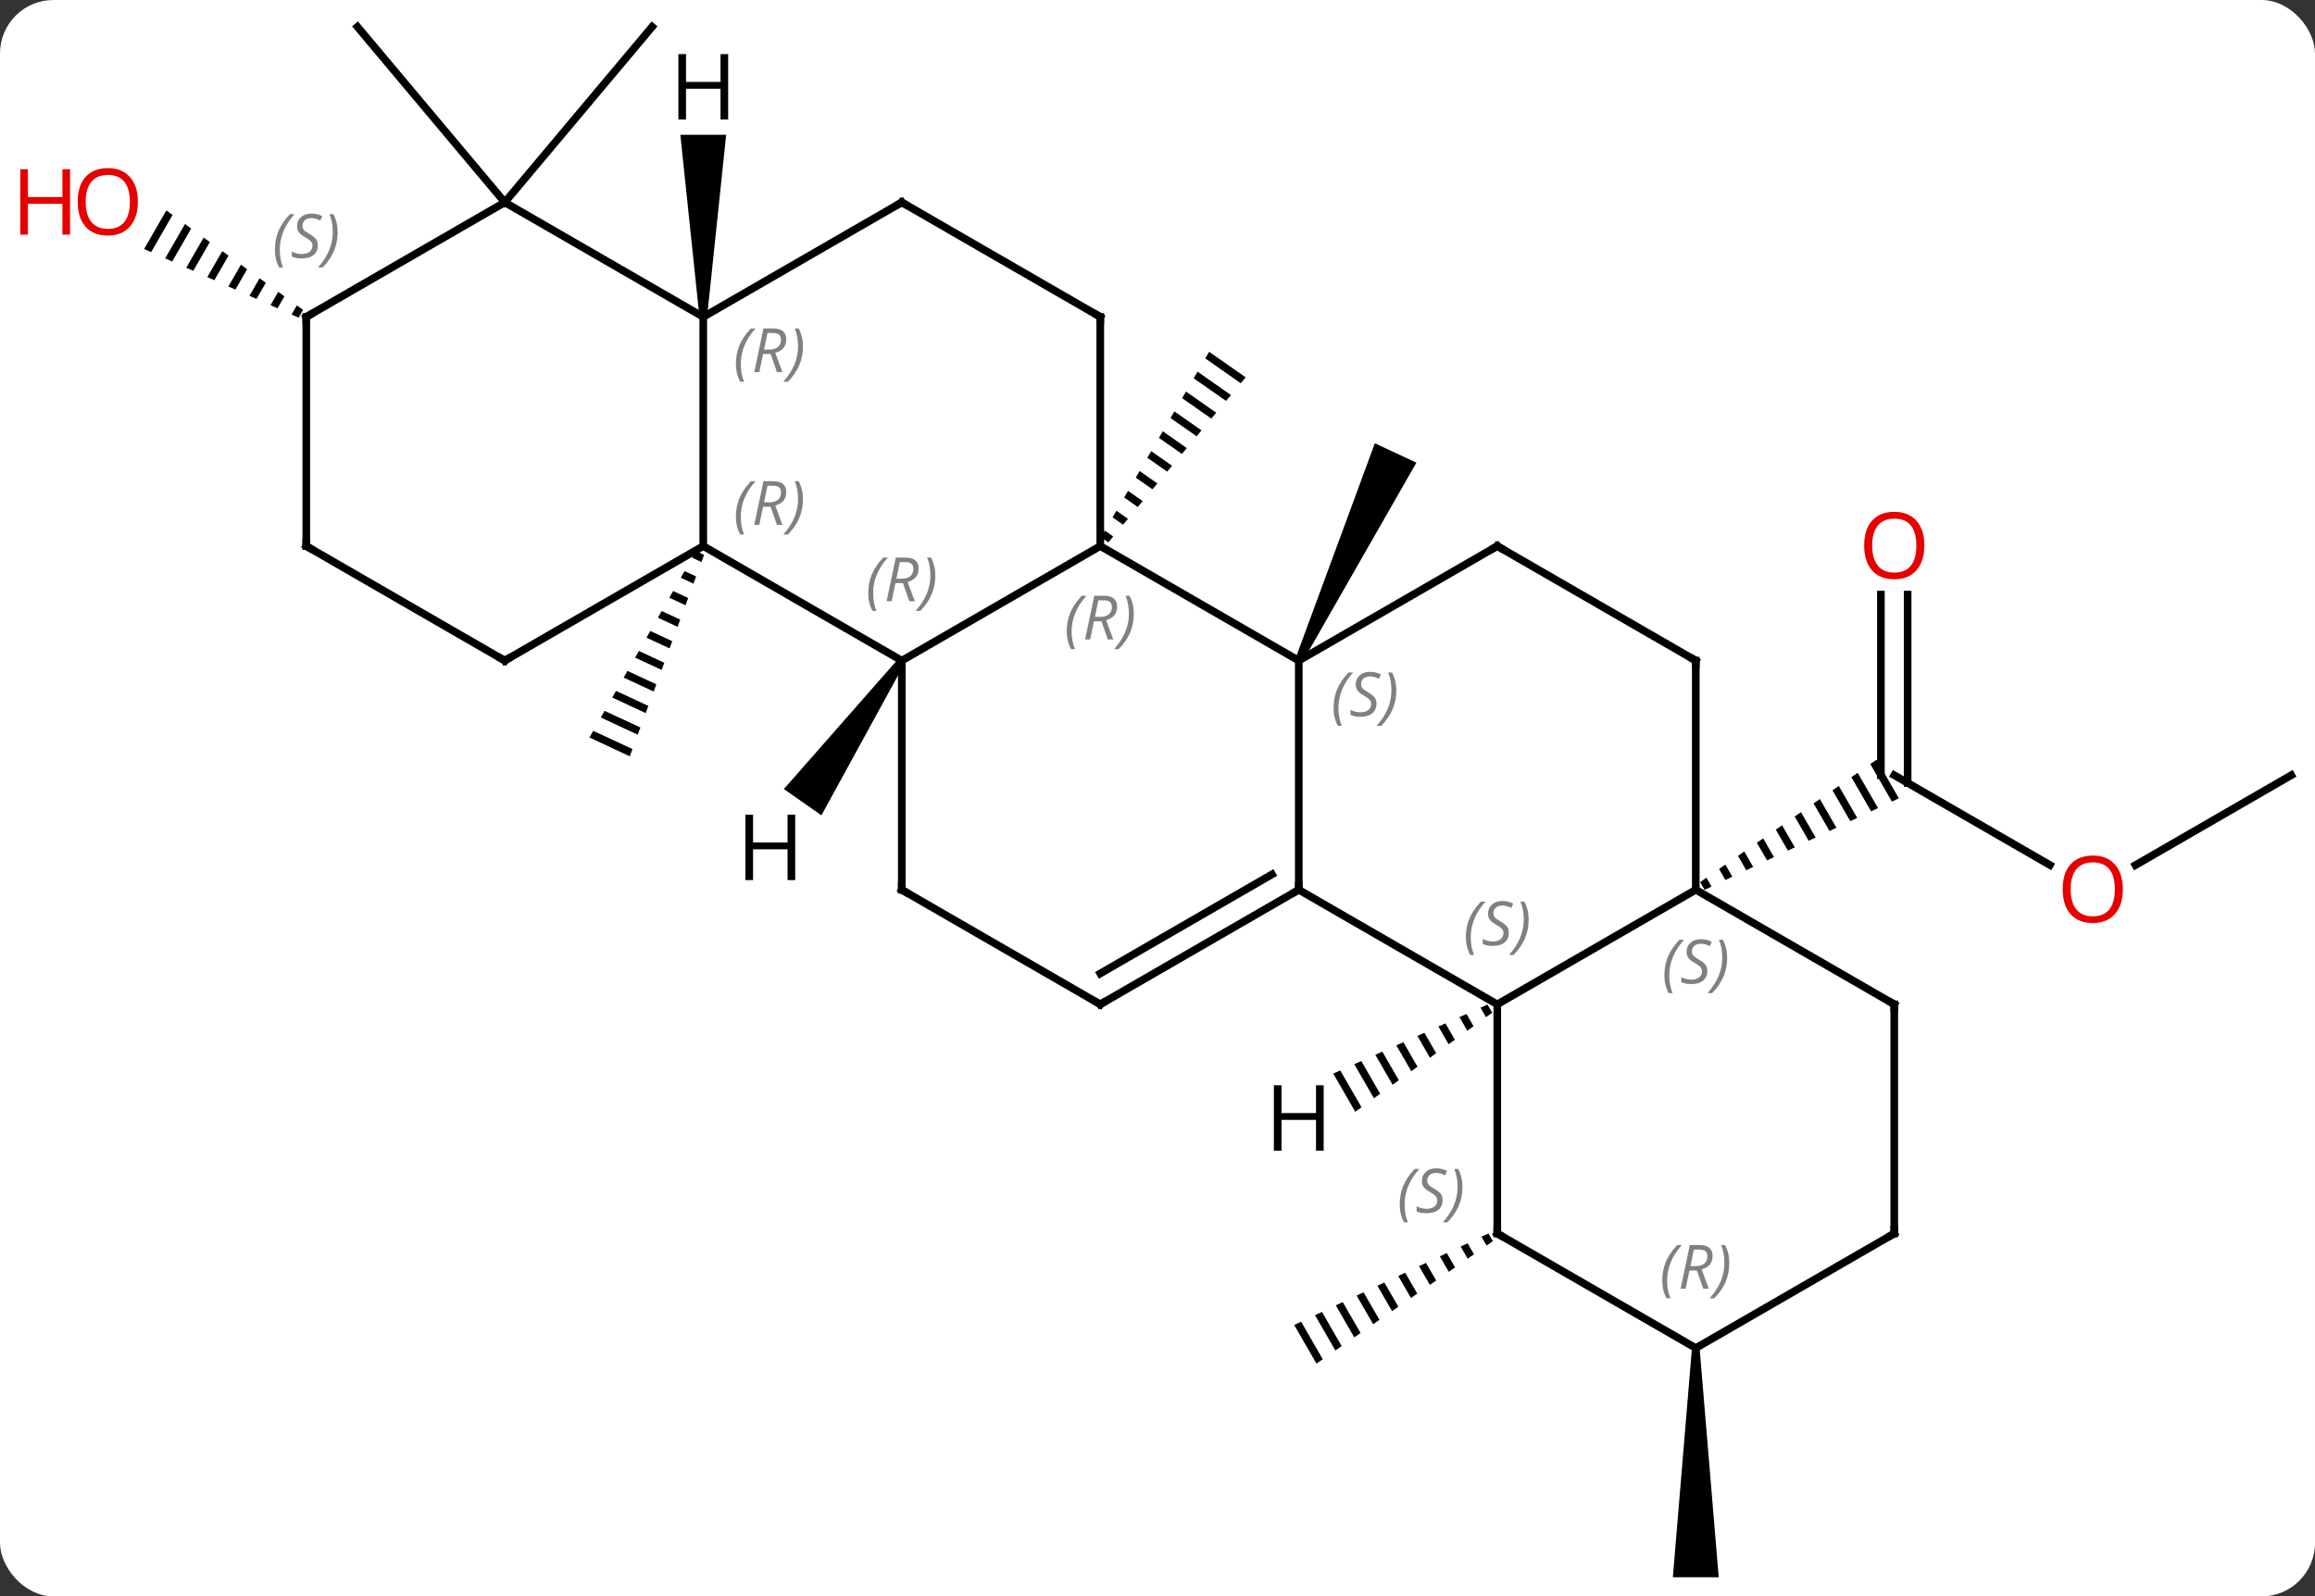 <svg width="303" viewBox="0 0 303 209" style="fill-opacity:1; color-rendering:auto; color-interpolation:auto; text-rendering:auto; stroke:black; stroke-linecap:square; stroke-miterlimit:10; shape-rendering:auto; stroke-opacity:1; fill:black; stroke-dasharray:none; font-weight:normal; stroke-width:1; font-family:'Open Sans'; font-style:normal; stroke-linejoin:miter; font-size:12; stroke-dashoffset:0; image-rendering:auto;" height="209" class="cas-substance-image" xmlns:xlink="http://www.w3.org/1999/xlink" xmlns="http://www.w3.org/2000/svg"><rect x="0" y="0" width="303" height="209" fill="#333333" stroke="none"/><svg class="cas-substance-single-component"><rect y="0" x="0" width="303" stroke="none" ry="7" rx="7" height="209" fill="white" class="cas-substance-group"/><svg y="0" x="0" width="303" viewBox="0 0 303 209" style="fill:black;" height="209" class="cas-substance-single-component-image"><svg><g><g transform="translate(157,105)" style="text-rendering:geometricPrecision; color-rendering:optimizeQuality; color-interpolation:linearRGB; stroke-linecap:butt; image-rendering:optimizeQuality;"><line y2="8.249" y1="-3.51" x2="111.299" x1="90.933" style="fill:none;"/><line y2="-27.158" y1="-2.5" x2="92.683" x1="92.683" style="fill:none;"/><line y2="-27.158" y1="-3.51" x2="89.183" x1="89.183" style="fill:none;"/><path style="stroke:none;" d="M88.617 -5.542 L87.793 -4.97 L90.624 -0.059 L91.532 -0.487 L88.617 -5.542 ZM86.144 -3.825 L85.319 -3.252 L87.9 1.224 L88.808 0.796 L86.144 -3.825 ZM83.67 -2.108 L82.845 -1.535 L85.177 2.508 L86.085 2.08 L83.67 -2.108 ZM81.196 -0.391 L80.371 0.182 L82.453 3.792 L82.453 3.792 L83.361 3.364 L81.196 -0.391 ZM78.722 1.327 L77.897 1.899 L79.729 5.076 L80.637 4.648 L78.722 1.327 ZM76.248 3.044 L75.423 3.616 L77.005 6.36 L77.913 5.932 L76.248 3.044 ZM73.774 4.761 L72.949 5.333 L74.282 7.644 L75.19 7.216 L73.774 4.761 ZM71.3 6.478 L70.475 7.05 L71.558 8.928 L72.466 8.5 L71.3 6.478 ZM68.826 8.195 L68.001 8.768 L68.834 10.211 L69.742 9.784 L68.826 8.195 ZM66.352 9.912 L65.528 10.485 L66.11 11.495 L67.018 11.067 L66.352 9.912 Z"/><line y2="-3.51" y1="8.264" x2="142.893" x1="122.501" style="fill:none;"/><path style="stroke:none;" d="M37.813 56.485 L36.905 56.913 L36.905 56.913 L37.571 58.068 L37.571 58.068 L38.395 57.495 L38.395 57.495 L37.813 56.485 ZM35.089 57.769 L34.181 58.197 L34.181 58.197 L35.097 59.785 L35.097 59.785 L35.922 59.212 L35.922 59.212 L35.089 57.769 ZM32.365 59.052 L31.457 59.48 L31.457 59.48 L32.623 61.502 L33.448 60.93 L33.448 60.93 L32.365 59.052 ZM29.641 60.336 L28.733 60.764 L28.733 60.764 L30.149 63.219 L30.149 63.219 L30.974 62.647 L30.974 62.647 L29.641 60.336 ZM26.918 61.62 L26.01 62.048 L26.01 62.048 L27.675 64.936 L28.5 64.364 L26.918 61.62 ZM24.194 62.904 L23.286 63.332 L23.286 63.332 L25.201 66.653 L25.201 66.653 L26.026 66.081 L26.026 66.081 L24.194 62.904 ZM21.47 64.188 L20.562 64.616 L20.562 64.616 L22.727 68.371 L23.552 67.798 L23.552 67.798 L21.47 64.188 ZM18.746 65.472 L17.838 65.9 L17.838 65.9 L20.253 70.088 L20.253 70.088 L21.078 69.515 L21.078 69.515 L18.746 65.472 ZM16.023 66.755 L15.114 67.183 L15.114 67.183 L17.779 71.805 L18.604 71.232 L18.604 71.232 L16.023 66.755 ZM13.299 68.039 L12.391 68.467 L12.391 68.467 L15.306 73.522 L15.306 73.522 L16.13 72.95 L16.13 72.95 L13.299 68.039 Z"/><path style="stroke:none;" d="M13.443 -18.299 L12.537 -18.721 L22.949 -46.967 L28.387 -44.431 Z"/><path style="stroke:none;" d="M64.453 71.49 L65.453 71.49 L67.953 101.49 L61.953 101.49 Z"/><path style="stroke:none;" d="M1.259 -58.943 L0.753 -58.076 L0.753 -58.076 L5.397 -54.827 L5.397 -54.827 L6.04 -55.598 L6.04 -55.598 L1.259 -58.943 ZM-0.258 -56.342 L-0.763 -55.475 L-0.763 -55.475 L3.471 -52.512 L3.471 -52.512 L4.113 -53.283 L4.113 -53.283 L-0.258 -56.342 ZM-1.774 -53.74 L-2.279 -52.873 L-2.279 -52.873 L1.545 -50.197 L1.545 -50.197 L2.187 -50.969 L2.187 -50.969 L-1.774 -53.74 ZM-3.29 -51.139 L-3.796 -50.272 L-3.796 -50.272 L-0.381 -47.883 L-0.381 -47.883 L0.261 -48.654 L0.261 -48.654 L-3.29 -51.139 ZM-4.807 -48.538 L-5.312 -47.67 L-2.307 -45.568 L-2.307 -45.568 L-1.665 -46.34 L-1.665 -46.34 L-4.807 -48.538 ZM-6.323 -45.936 L-6.829 -45.069 L-6.829 -45.069 L-4.234 -43.253 L-4.234 -43.253 L-3.591 -44.025 L-3.591 -44.025 L-6.323 -45.936 ZM-7.84 -43.335 L-8.345 -42.468 L-8.345 -42.468 L-6.16 -40.939 L-5.518 -41.71 L-5.518 -41.71 L-7.84 -43.335 ZM-9.356 -40.733 L-9.861 -39.866 L-9.861 -39.866 L-8.086 -38.624 L-8.086 -38.624 L-7.444 -39.395 L-7.444 -39.395 L-9.356 -40.733 ZM-10.873 -38.132 L-11.378 -37.265 L-11.378 -37.265 L-10.012 -36.309 L-9.37 -37.081 L-9.37 -37.081 L-10.873 -38.132 ZM-12.389 -35.531 L-12.894 -34.663 L-12.894 -34.663 L-11.938 -33.995 L-11.938 -33.995 L-11.296 -34.766 L-12.389 -35.531 Z"/><path style="stroke:none;" d="M-65.904 -32.85 L-66.403 -31.978 L-65.194 -31.416 L-64.847 -32.357 L-64.847 -32.357 L-65.904 -32.85 ZM-67.4 -30.235 L-67.898 -29.364 L-67.898 -29.364 L-66.236 -28.59 L-65.888 -29.532 L-65.888 -29.532 L-67.4 -30.235 ZM-68.894 -27.621 L-69.393 -26.75 L-67.277 -25.765 L-66.93 -26.707 L-68.894 -27.621 ZM-70.389 -25.007 L-70.888 -24.136 L-68.319 -22.94 L-67.971 -23.881 L-70.389 -25.007 ZM-71.884 -22.393 L-72.383 -21.521 L-72.383 -21.521 L-69.36 -20.114 L-69.013 -21.056 L-69.013 -21.056 L-71.884 -22.393 ZM-73.379 -19.779 L-73.878 -18.907 L-73.878 -18.907 L-70.401 -17.289 L-70.401 -17.289 L-70.054 -18.231 L-70.054 -18.231 L-73.379 -19.779 ZM-74.874 -17.164 L-75.373 -16.293 L-75.373 -16.293 L-71.443 -14.464 L-71.096 -15.406 L-74.874 -17.164 ZM-76.369 -14.55 L-76.868 -13.679 L-72.484 -11.639 L-72.137 -12.58 L-76.369 -14.55 ZM-77.864 -11.936 L-78.362 -11.064 L-73.526 -8.813 L-73.179 -9.755 L-77.864 -11.936 ZM-79.359 -9.322 L-79.857 -8.45 L-74.567 -5.988 L-74.22 -6.93 L-74.22 -6.93 L-79.359 -9.322 Z"/><line y2="-78.51" y1="-101.49" x2="-90.933" x1="-110.217" style="fill:none;"/><line y2="-78.51" y1="-101.49" x2="-90.933" x1="-71.649" style="fill:none;"/><path style="stroke:none;" d="M-135.227 -77.449 L-138.138 -72.4 L-137.219 -71.992 L-134.413 -76.857 L-134.413 -76.857 L-135.227 -77.449 ZM-132.786 -75.673 L-135.381 -71.174 L-135.381 -71.174 L-134.462 -70.766 L-131.973 -75.082 L-131.973 -75.082 L-132.786 -75.673 ZM-130.346 -73.898 L-132.623 -69.949 L-132.623 -69.949 L-131.704 -69.54 L-131.704 -69.54 L-129.533 -73.306 L-130.346 -73.898 ZM-127.906 -72.123 L-129.866 -68.723 L-129.866 -68.723 L-128.947 -68.315 L-128.947 -68.315 L-127.092 -71.531 L-127.092 -71.531 L-127.906 -72.123 ZM-125.466 -70.347 L-127.109 -67.498 L-126.19 -67.089 L-126.19 -67.089 L-124.652 -69.755 L-125.466 -70.347 ZM-123.025 -68.572 L-124.351 -66.272 L-124.351 -66.272 L-123.432 -65.864 L-122.212 -67.98 L-122.212 -67.98 L-123.025 -68.572 ZM-120.585 -66.796 L-121.594 -65.046 L-121.594 -65.046 L-120.675 -64.638 L-120.675 -64.638 L-119.772 -66.204 L-119.772 -66.204 L-120.585 -66.796 ZM-118.145 -65.021 L-118.837 -63.821 L-118.837 -63.821 L-117.918 -63.412 L-117.918 -63.412 L-117.331 -64.429 L-117.331 -64.429 L-118.145 -65.021 Z"/><line y2="26.49" y1="11.49" x2="38.97" x1="64.953" style="fill:none;"/><line y2="-18.51" y1="11.49" x2="64.953" x1="64.953" style="fill:none;"/><line y2="26.49" y1="11.49" x2="90.933" x1="64.953" style="fill:none;"/><line y2="11.49" y1="26.49" x2="12.99" x1="38.97" style="fill:none;"/><line y2="56.49" y1="26.49" x2="38.97" x1="38.97" style="fill:none;"/><line y2="-33.51" y1="-18.51" x2="38.97" x1="64.953" style="fill:none;"/><line y2="56.49" y1="26.49" x2="90.933" x1="90.933" style="fill:none;"/><line y2="-18.51" y1="11.49" x2="12.99" x1="12.99" style="fill:none;"/><line y2="26.49" y1="11.49" x2="-12.99" x1="12.99" style="fill:none;"/><line y2="22.448" y1="9.469" x2="-12.99" x1="9.49" style="fill:none;"/><line y2="71.49" y1="56.49" x2="64.953" x1="38.97" style="fill:none;"/><line y2="-18.51" y1="-33.51" x2="12.99" x1="38.97" style="fill:none;"/><line y2="71.49" y1="56.49" x2="64.953" x1="90.933" style="fill:none;"/><line y2="-33.51" y1="-18.51" x2="-12.99" x1="12.99" style="fill:none;"/><line y2="11.49" y1="26.49" x2="-38.97" x1="-12.99" style="fill:none;"/><line y2="-18.51" y1="-33.51" x2="-38.97" x1="-12.99" style="fill:none;"/><line y2="-63.51" y1="-33.51" x2="-12.99" x1="-12.99" style="fill:none;"/><line y2="-18.51" y1="11.49" x2="-38.97" x1="-38.97" style="fill:none;"/><line y2="-33.51" y1="-18.51" x2="-64.953" x1="-38.97" style="fill:none;"/><line y2="-78.51" y1="-63.51" x2="-38.97" x1="-12.99" style="fill:none;"/><line y2="-63.51" y1="-33.51" x2="-64.953" x1="-64.953" style="fill:none;"/><line y2="-18.51" y1="-33.51" x2="-90.933" x1="-64.953" style="fill:none;"/><line y2="-63.51" y1="-78.51" x2="-64.953" x1="-38.97" style="fill:none;"/><line y2="-78.51" y1="-63.51" x2="-90.933" x1="-64.953" style="fill:none;"/><line y2="-33.51" y1="-18.51" x2="-116.913" x1="-90.933" style="fill:none;"/><line y2="-63.51" y1="-78.51" x2="-116.913" x1="-90.933" style="fill:none;"/><line y2="-63.51" y1="-33.51" x2="-116.913" x1="-116.913" style="fill:none;"/><path style="stroke:none;" d="M37.693 26.517 L36.776 26.927 L36.776 26.927 L37.494 28.172 L38.308 27.583 L37.693 26.517 ZM34.94 27.749 L34.022 28.16 L34.022 28.16 L35.049 29.941 L35.864 29.351 L34.94 27.749 ZM32.187 28.981 L31.269 29.392 L31.269 29.392 L32.605 31.71 L32.605 31.71 L33.42 31.12 L33.42 31.12 L32.187 28.981 ZM29.433 30.213 L28.515 30.624 L28.515 30.624 L30.161 33.478 L30.161 33.478 L30.976 32.889 L30.976 32.889 L29.433 30.213 ZM26.68 31.446 L25.762 31.857 L27.717 35.247 L28.532 34.657 L26.68 31.446 ZM23.926 32.678 L23.008 33.089 L23.008 33.089 L25.273 37.016 L26.087 36.426 L23.926 32.678 ZM21.173 33.911 L20.255 34.321 L20.255 34.321 L22.828 38.784 L23.643 38.195 L21.173 33.911 ZM18.419 35.143 L17.501 35.554 L17.501 35.554 L20.384 40.553 L20.384 40.553 L21.199 39.963 L21.199 39.963 L18.419 35.143 Z"/><path style="stroke:none;" d="M-39.38 -18.797 L-38.56 -18.223 L-49.488 1.742 L-54.403 -1.699 Z"/><path style="stroke:none;" d="M-64.453 -63.51 L-65.453 -63.51 L-67.953 -87.354 L-61.953 -87.354 Z"/></g><g transform="translate(157,105)" style="fill:rgb(230,0,0); text-rendering:geometricPrecision; color-rendering:optimizeQuality; image-rendering:optimizeQuality; font-family:'Open Sans'; stroke:rgb(230,0,0); color-interpolation:linearRGB;"><path style="stroke:none;" d="M120.85 11.42 Q120.85 13.482 119.811 14.662 Q118.772 15.842 116.929 15.842 Q115.038 15.842 114.007 14.678 Q112.975 13.513 112.975 11.404 Q112.975 9.31 114.007 8.162 Q115.038 7.013 116.929 7.013 Q118.788 7.013 119.819 8.185 Q120.85 9.357 120.85 11.42 ZM114.022 11.42 Q114.022 13.154 114.765 14.06 Q115.507 14.967 116.929 14.967 Q118.35 14.967 119.077 14.068 Q119.804 13.17 119.804 11.42 Q119.804 9.685 119.077 8.795 Q118.35 7.904 116.929 7.904 Q115.507 7.904 114.765 8.803 Q114.022 9.701 114.022 11.42 Z"/><path style="stroke:none;" d="M94.871 -33.58 Q94.871 -31.518 93.831 -30.338 Q92.792 -29.158 90.949 -29.158 Q89.058 -29.158 88.027 -30.323 Q86.996 -31.487 86.996 -33.596 Q86.996 -35.69 88.027 -36.838 Q89.058 -37.987 90.949 -37.987 Q92.808 -37.987 93.839 -36.815 Q94.871 -35.643 94.871 -33.58 ZM88.042 -33.58 Q88.042 -31.846 88.785 -30.94 Q89.527 -30.033 90.949 -30.033 Q92.371 -30.033 93.097 -30.932 Q93.824 -31.83 93.824 -33.58 Q93.824 -35.315 93.097 -36.205 Q92.371 -37.096 90.949 -37.096 Q89.527 -37.096 88.785 -36.197 Q88.042 -35.299 88.042 -33.58 Z"/><path style="stroke:none;" d="M-138.956 -78.58 Q-138.956 -76.518 -139.995 -75.338 Q-141.034 -74.158 -142.877 -74.158 Q-144.768 -74.158 -145.799 -75.323 Q-146.831 -76.487 -146.831 -78.596 Q-146.831 -80.69 -145.799 -81.838 Q-144.768 -82.987 -142.877 -82.987 Q-141.018 -82.987 -139.987 -81.815 Q-138.956 -80.643 -138.956 -78.58 ZM-145.784 -78.58 Q-145.784 -76.846 -145.041 -75.94 Q-144.299 -75.033 -142.877 -75.033 Q-141.456 -75.033 -140.729 -75.932 Q-140.002 -76.83 -140.002 -78.58 Q-140.002 -80.315 -140.729 -81.205 Q-141.456 -82.096 -142.877 -82.096 Q-144.299 -82.096 -145.041 -81.198 Q-145.784 -80.299 -145.784 -78.58 Z"/><path style="stroke:none;" d="M-147.831 -74.283 L-148.831 -74.283 L-148.831 -78.315 L-153.346 -78.315 L-153.346 -74.283 L-154.346 -74.283 L-154.346 -82.846 L-153.346 -82.846 L-153.346 -79.205 L-148.831 -79.205 L-148.831 -82.846 L-147.831 -82.846 L-147.831 -74.283 Z"/></g><g transform="translate(157,105)" style="font-size:8.4px; fill:gray; text-rendering:geometricPrecision; image-rendering:optimizeQuality; color-rendering:optimizeQuality; font-family:'Open Sans'; font-style:italic; stroke:gray; color-interpolation:linearRGB;"><path style="stroke:none;" d="M60.844 22.693 Q60.844 21.365 61.313 20.24 Q61.782 19.115 62.813 18.037 L63.422 18.037 Q62.454 19.099 61.969 20.271 Q61.485 21.443 61.485 22.677 Q61.485 24.006 61.922 25.021 L61.407 25.021 Q60.844 23.99 60.844 22.693 ZM66.467 22.099 Q66.467 22.927 65.92 23.381 Q65.373 23.834 64.373 23.834 Q63.967 23.834 63.654 23.779 Q63.342 23.724 63.06 23.584 L63.06 22.927 Q63.685 23.256 64.389 23.256 Q65.014 23.256 65.389 22.959 Q65.764 22.662 65.764 22.146 Q65.764 21.834 65.561 21.607 Q65.357 21.381 64.795 21.052 Q64.201 20.724 63.975 20.396 Q63.748 20.068 63.748 19.615 Q63.748 18.881 64.264 18.42 Q64.779 17.959 65.623 17.959 Q65.998 17.959 66.334 18.037 Q66.67 18.115 67.045 18.287 L66.779 18.881 Q66.529 18.724 66.209 18.638 Q65.889 18.552 65.623 18.552 Q65.092 18.552 64.772 18.826 Q64.451 19.099 64.451 19.568 Q64.451 19.771 64.522 19.92 Q64.592 20.068 64.732 20.201 Q64.873 20.334 65.295 20.584 Q65.857 20.927 66.061 21.123 Q66.264 21.318 66.365 21.552 Q66.467 21.787 66.467 22.099 ZM69.061 20.381 Q69.061 21.709 68.585 22.842 Q68.108 23.974 67.093 25.021 L66.483 25.021 Q68.421 22.865 68.421 20.381 Q68.421 19.052 67.983 18.037 L68.499 18.037 Q69.061 19.099 69.061 20.381 Z"/><path style="stroke:none;" d="M34.862 17.693 Q34.862 16.365 35.331 15.24 Q35.799 14.115 36.831 13.037 L37.44 13.037 Q36.471 14.099 35.987 15.271 Q35.502 16.443 35.502 17.677 Q35.502 19.006 35.94 20.021 L35.424 20.021 Q34.862 18.99 34.862 17.693 ZM40.484 17.099 Q40.484 17.927 39.937 18.381 Q39.391 18.834 38.391 18.834 Q37.984 18.834 37.672 18.779 Q37.359 18.724 37.078 18.584 L37.078 17.927 Q37.703 18.256 38.406 18.256 Q39.031 18.256 39.406 17.959 Q39.781 17.662 39.781 17.146 Q39.781 16.834 39.578 16.607 Q39.375 16.381 38.812 16.052 Q38.219 15.724 37.992 15.396 Q37.766 15.068 37.766 14.615 Q37.766 13.881 38.281 13.42 Q38.797 12.959 39.641 12.959 Q40.016 12.959 40.352 13.037 Q40.687 13.115 41.062 13.287 L40.797 13.881 Q40.547 13.724 40.227 13.638 Q39.906 13.553 39.641 13.553 Q39.109 13.553 38.789 13.826 Q38.469 14.099 38.469 14.568 Q38.469 14.771 38.539 14.92 Q38.609 15.068 38.75 15.201 Q38.891 15.334 39.312 15.584 Q39.875 15.928 40.078 16.123 Q40.281 16.318 40.383 16.552 Q40.484 16.787 40.484 17.099 ZM43.079 15.381 Q43.079 16.709 42.602 17.842 Q42.126 18.974 41.11 20.021 L40.501 20.021 Q42.438 17.865 42.438 15.381 Q42.438 14.053 42.001 13.037 L42.516 13.037 Q43.079 14.099 43.079 15.381 Z"/></g><g transform="translate(157,105)" style="stroke-linecap:butt; font-size:8.4px; text-rendering:geometricPrecision; image-rendering:optimizeQuality; color-rendering:optimizeQuality; font-family:'Open Sans'; font-style:italic; color-interpolation:linearRGB; stroke-miterlimit:5;"><path style="fill:none;" d="M64.953 -18.01 L64.953 -18.51 L64.52 -18.76"/><path style="fill:none;" d="M90.5 26.24 L90.933 26.49 L90.933 26.99"/><path style="fill:none;" d="M12.557 11.74 L12.99 11.49 L12.99 10.99"/><path style="fill:none;" d="M38.97 55.99 L38.97 56.49 L39.403 56.74"/><path style="fill:gray; stroke:none;" d="M26.201 52.693 Q26.201 51.365 26.67 50.24 Q27.139 49.115 28.17 48.037 L28.779 48.037 Q27.811 49.099 27.326 50.271 Q26.842 51.443 26.842 52.678 Q26.842 54.006 27.279 55.021 L26.764 55.021 Q26.201 53.99 26.201 52.693 ZM31.824 52.099 Q31.824 52.928 31.277 53.381 Q30.73 53.834 29.73 53.834 Q29.324 53.834 29.011 53.779 Q28.699 53.724 28.418 53.584 L28.418 52.928 Q29.043 53.256 29.746 53.256 Q30.371 53.256 30.746 52.959 Q31.121 52.662 31.121 52.146 Q31.121 51.834 30.918 51.607 Q30.714 51.381 30.152 51.053 Q29.558 50.724 29.331 50.396 Q29.105 50.068 29.105 49.615 Q29.105 48.881 29.621 48.42 Q30.136 47.959 30.98 47.959 Q31.355 47.959 31.691 48.037 Q32.027 48.115 32.402 48.287 L32.136 48.881 Q31.886 48.724 31.566 48.639 Q31.246 48.553 30.98 48.553 Q30.449 48.553 30.128 48.826 Q29.808 49.099 29.808 49.568 Q29.808 49.771 29.878 49.92 Q29.949 50.068 30.089 50.201 Q30.23 50.334 30.652 50.584 Q31.214 50.928 31.418 51.123 Q31.621 51.318 31.722 51.553 Q31.824 51.787 31.824 52.099 ZM34.418 50.381 Q34.418 51.709 33.942 52.842 Q33.465 53.974 32.45 55.021 L31.84 55.021 Q33.778 52.865 33.778 50.381 Q33.778 49.053 33.34 48.037 L33.856 48.037 Q34.418 49.099 34.418 50.381 Z"/><path style="fill:none;" d="M39.403 -33.26 L38.97 -33.51 L38.537 -33.26"/><path style="fill:none;" d="M90.933 55.99 L90.933 56.49 L90.5 56.74"/><path style="fill:gray; stroke:none;" d="M17.542 -12.307 Q17.542 -13.635 18.011 -14.76 Q18.479 -15.885 19.511 -16.963 L20.12 -16.963 Q19.151 -15.901 18.667 -14.729 Q18.182 -13.557 18.182 -12.323 Q18.182 -10.994 18.62 -9.979 L18.104 -9.979 Q17.542 -11.01 17.542 -12.307 ZM23.164 -12.901 Q23.164 -12.073 22.617 -11.619 Q22.071 -11.166 21.071 -11.166 Q20.664 -11.166 20.352 -11.221 Q20.039 -11.276 19.758 -11.416 L19.758 -12.073 Q20.383 -11.744 21.086 -11.744 Q21.711 -11.744 22.086 -12.041 Q22.461 -12.338 22.461 -12.854 Q22.461 -13.166 22.258 -13.393 Q22.055 -13.619 21.492 -13.948 Q20.899 -14.276 20.672 -14.604 Q20.446 -14.932 20.446 -15.385 Q20.446 -16.119 20.961 -16.58 Q21.477 -17.041 22.321 -17.041 Q22.696 -17.041 23.032 -16.963 Q23.367 -16.885 23.742 -16.713 L23.477 -16.119 Q23.227 -16.276 22.907 -16.362 Q22.586 -16.448 22.321 -16.448 Q21.789 -16.448 21.469 -16.174 Q21.149 -15.901 21.149 -15.432 Q21.149 -15.229 21.219 -15.08 Q21.289 -14.932 21.43 -14.799 Q21.571 -14.666 21.992 -14.416 Q22.555 -14.073 22.758 -13.877 Q22.961 -13.682 23.063 -13.448 Q23.164 -13.213 23.164 -12.901 ZM25.759 -14.619 Q25.759 -13.291 25.282 -12.159 Q24.806 -11.026 23.79 -9.979 L23.181 -9.979 Q25.118 -12.135 25.118 -14.619 Q25.118 -15.948 24.681 -16.963 L25.196 -16.963 Q25.759 -15.901 25.759 -14.619 Z"/><path style="fill:none;" d="M-12.557 26.24 L-12.99 26.49 L-13.423 26.24"/><path style="fill:gray; stroke:none;" d="M60.564 62.654 Q60.564 61.326 61.033 60.201 Q61.502 59.076 62.533 57.998 L63.142 57.998 Q62.173 59.06 61.689 60.232 Q61.205 61.404 61.205 62.638 Q61.205 63.967 61.642 64.982 L61.127 64.982 Q60.564 63.951 60.564 62.654 ZM64.124 61.342 L63.624 63.717 L62.968 63.717 L64.171 57.998 L65.421 57.998 Q67.155 57.998 67.155 59.435 Q67.155 60.795 65.718 61.185 L66.655 63.717 L65.937 63.717 L65.109 61.342 L64.124 61.342 ZM64.702 58.592 Q64.312 60.513 64.249 60.763 L64.905 60.763 Q65.655 60.763 66.062 60.435 Q66.468 60.107 66.468 59.482 Q66.468 59.013 66.21 58.803 Q65.952 58.592 65.359 58.592 L64.702 58.592 ZM69.341 60.342 Q69.341 61.67 68.865 62.803 Q68.388 63.935 67.373 64.982 L66.763 64.982 Q68.701 62.826 68.701 60.342 Q68.701 59.013 68.263 57.998 L68.779 57.998 Q69.341 59.06 69.341 60.342 Z"/><path style="fill:gray; stroke:none;" d="M-17.379 -22.346 Q-17.379 -23.674 -16.91 -24.799 Q-16.441 -25.924 -15.41 -27.002 L-14.8 -27.002 Q-15.769 -25.94 -16.254 -24.768 Q-16.738 -23.596 -16.738 -22.362 Q-16.738 -21.033 -16.3 -20.018 L-16.816 -20.018 Q-17.379 -21.049 -17.379 -22.346 ZM-13.819 -23.658 L-14.319 -21.283 L-14.975 -21.283 L-13.772 -27.002 L-12.522 -27.002 Q-10.787 -27.002 -10.787 -25.565 Q-10.787 -24.205 -12.225 -23.815 L-11.287 -21.283 L-12.006 -21.283 L-12.834 -23.658 L-13.819 -23.658 ZM-13.241 -26.408 Q-13.631 -24.487 -13.694 -24.237 L-13.037 -24.237 Q-12.287 -24.237 -11.881 -24.565 Q-11.475 -24.893 -11.475 -25.518 Q-11.475 -25.987 -11.733 -26.198 Q-11.991 -26.408 -12.584 -26.408 L-13.241 -26.408 ZM-8.601 -24.658 Q-8.601 -23.33 -9.078 -22.198 Q-9.555 -21.065 -10.57 -20.018 L-11.18 -20.018 Q-9.242 -22.174 -9.242 -24.658 Q-9.242 -25.987 -9.68 -27.002 L-9.164 -27.002 Q-8.601 -25.94 -8.601 -24.658 Z"/><path style="fill:none;" d="M-38.537 11.74 L-38.97 11.49 L-38.97 10.99"/><path style="fill:gray; stroke:none;" d="M-43.359 -27.346 Q-43.359 -28.674 -42.89 -29.799 Q-42.421 -30.924 -41.39 -32.002 L-40.781 -32.002 Q-41.749 -30.94 -42.234 -29.768 Q-42.718 -28.596 -42.718 -27.362 Q-42.718 -26.033 -42.281 -25.018 L-42.796 -25.018 Q-43.359 -26.049 -43.359 -27.346 ZM-39.799 -28.658 L-40.299 -26.283 L-40.955 -26.283 L-39.752 -32.002 L-38.502 -32.002 Q-36.768 -32.002 -36.768 -30.565 Q-36.768 -29.205 -38.205 -28.815 L-37.268 -26.283 L-37.986 -26.283 L-38.815 -28.658 L-39.799 -28.658 ZM-39.221 -31.408 Q-39.611 -29.487 -39.674 -29.237 L-39.018 -29.237 Q-38.268 -29.237 -37.861 -29.565 Q-37.455 -29.893 -37.455 -30.518 Q-37.455 -30.987 -37.713 -31.198 Q-37.971 -31.408 -38.565 -31.408 L-39.221 -31.408 ZM-34.582 -29.658 Q-34.582 -28.33 -35.058 -27.198 Q-35.535 -26.065 -36.55 -25.018 L-37.16 -25.018 Q-35.222 -27.174 -35.222 -29.658 Q-35.222 -30.987 -35.66 -32.002 L-35.144 -32.002 Q-34.582 -30.94 -34.582 -29.658 Z"/><path style="fill:none;" d="M-12.99 -63.01 L-12.99 -63.51 L-13.423 -63.76"/><path style="fill:gray; stroke:none;" d="M-60.681 -37.346 Q-60.681 -38.674 -60.213 -39.799 Q-59.744 -40.924 -58.713 -42.002 L-58.103 -42.002 Q-59.072 -40.94 -59.556 -39.768 Q-60.041 -38.596 -60.041 -37.362 Q-60.041 -36.034 -59.603 -35.018 L-60.119 -35.018 Q-60.681 -36.049 -60.681 -37.346 ZM-57.121 -38.659 L-57.621 -36.284 L-58.278 -36.284 L-57.075 -42.002 L-55.825 -42.002 Q-54.09 -42.002 -54.09 -40.565 Q-54.09 -39.206 -55.528 -38.815 L-54.59 -36.284 L-55.309 -36.284 L-56.137 -38.659 L-57.121 -38.659 ZM-56.543 -41.409 Q-56.934 -39.487 -56.996 -39.237 L-56.34 -39.237 Q-55.59 -39.237 -55.184 -39.565 Q-54.778 -39.893 -54.778 -40.518 Q-54.778 -40.987 -55.035 -41.198 Q-55.293 -41.409 -55.887 -41.409 L-56.543 -41.409 ZM-51.904 -39.659 Q-51.904 -38.331 -52.381 -37.198 Q-52.857 -36.065 -53.873 -35.018 L-54.482 -35.018 Q-52.545 -37.174 -52.545 -39.659 Q-52.545 -40.987 -52.982 -42.002 L-52.467 -42.002 Q-51.904 -40.94 -51.904 -39.659 Z"/><path style="fill:none;" d="M-38.537 -78.26 L-38.97 -78.51 L-39.403 -78.26"/><path style="fill:gray; stroke:none;" d="M-60.681 -57.346 Q-60.681 -58.674 -60.213 -59.799 Q-59.744 -60.924 -58.713 -62.002 L-58.103 -62.002 Q-59.072 -60.94 -59.556 -59.768 Q-60.041 -58.596 -60.041 -57.361 Q-60.041 -56.033 -59.603 -55.018 L-60.119 -55.018 Q-60.681 -56.049 -60.681 -57.346 ZM-57.121 -58.658 L-57.621 -56.283 L-58.278 -56.283 L-57.075 -62.002 L-55.825 -62.002 Q-54.09 -62.002 -54.09 -60.565 Q-54.09 -59.205 -55.528 -58.815 L-54.59 -56.283 L-55.309 -56.283 L-56.137 -58.658 L-57.121 -58.658 ZM-56.543 -61.408 Q-56.934 -59.486 -56.996 -59.236 L-56.34 -59.236 Q-55.59 -59.236 -55.184 -59.565 Q-54.778 -59.893 -54.778 -60.518 Q-54.778 -60.986 -55.035 -61.197 Q-55.293 -61.408 -55.887 -61.408 L-56.543 -61.408 ZM-51.904 -59.658 Q-51.904 -58.33 -52.381 -57.197 Q-52.857 -56.065 -53.873 -55.018 L-54.482 -55.018 Q-52.545 -57.174 -52.545 -59.658 Q-52.545 -60.986 -52.982 -62.002 L-52.467 -62.002 Q-51.904 -60.94 -51.904 -59.658 Z"/><path style="fill:none;" d="M-90.5 -18.76 L-90.933 -18.51 L-91.366 -18.76"/><path style="fill:none;" d="M-116.48 -33.26 L-116.913 -33.51 L-116.913 -34.01"/><path style="fill:none;" d="M-116.48 -63.76 L-116.913 -63.51 L-116.913 -63.01"/><path style="fill:gray; stroke:none;" d="M-121.022 -72.307 Q-121.022 -73.635 -120.553 -74.76 Q-120.084 -75.885 -119.053 -76.963 L-118.443 -76.963 Q-119.412 -75.901 -119.897 -74.729 Q-120.381 -73.557 -120.381 -72.323 Q-120.381 -70.994 -119.943 -69.979 L-120.459 -69.979 Q-121.022 -71.01 -121.022 -72.307 ZM-115.399 -72.901 Q-115.399 -72.073 -115.946 -71.619 Q-116.493 -71.166 -117.493 -71.166 Q-117.899 -71.166 -118.212 -71.221 Q-118.524 -71.276 -118.805 -71.416 L-118.805 -72.073 Q-118.18 -71.744 -117.477 -71.744 Q-116.852 -71.744 -116.477 -72.041 Q-116.102 -72.338 -116.102 -72.854 Q-116.102 -73.166 -116.305 -73.393 Q-116.508 -73.619 -117.071 -73.948 Q-117.665 -74.276 -117.891 -74.604 Q-118.118 -74.932 -118.118 -75.385 Q-118.118 -76.119 -117.602 -76.58 Q-117.087 -77.041 -116.243 -77.041 Q-115.868 -77.041 -115.532 -76.963 Q-115.196 -76.885 -114.821 -76.713 L-115.087 -76.119 Q-115.337 -76.276 -115.657 -76.362 Q-115.977 -76.448 -116.243 -76.448 Q-116.774 -76.448 -117.094 -76.174 Q-117.415 -75.901 -117.415 -75.432 Q-117.415 -75.229 -117.344 -75.08 Q-117.274 -74.932 -117.133 -74.799 Q-116.993 -74.666 -116.571 -74.416 Q-116.008 -74.073 -115.805 -73.877 Q-115.602 -73.682 -115.501 -73.448 Q-115.399 -73.213 -115.399 -72.901 ZM-112.805 -74.619 Q-112.805 -73.291 -113.281 -72.158 Q-113.758 -71.026 -114.773 -69.979 L-115.383 -69.979 Q-113.445 -72.135 -113.445 -74.619 Q-113.445 -75.948 -113.883 -76.963 L-113.367 -76.963 Q-112.805 -75.901 -112.805 -74.619 Z"/><path style="stroke:none;" d="M16.248 45.646 L15.248 45.646 L15.248 41.615 L10.732 41.615 L10.732 45.646 L9.732 45.646 L9.732 37.084 L10.732 37.084 L10.732 40.724 L15.248 40.724 L15.248 37.084 L16.248 37.084 L16.248 45.646 Z"/><path style="stroke:none;" d="M-52.92 10.222 L-53.92 10.222 L-53.92 6.191 L-58.436 6.191 L-58.436 10.222 L-59.436 10.222 L-59.436 1.66 L-58.436 1.66 L-58.436 5.3 L-53.92 5.3 L-53.92 1.66 L-52.92 1.66 L-52.92 10.222 Z"/><path style="stroke:none;" d="M-61.695 -89.354 L-62.695 -89.354 L-62.695 -93.385 L-67.211 -93.385 L-67.211 -89.354 L-68.211 -89.354 L-68.211 -97.916 L-67.211 -97.916 L-67.211 -94.276 L-62.695 -94.276 L-62.695 -97.916 L-61.695 -97.916 L-61.695 -89.354 Z"/></g></g></svg></svg></svg></svg>